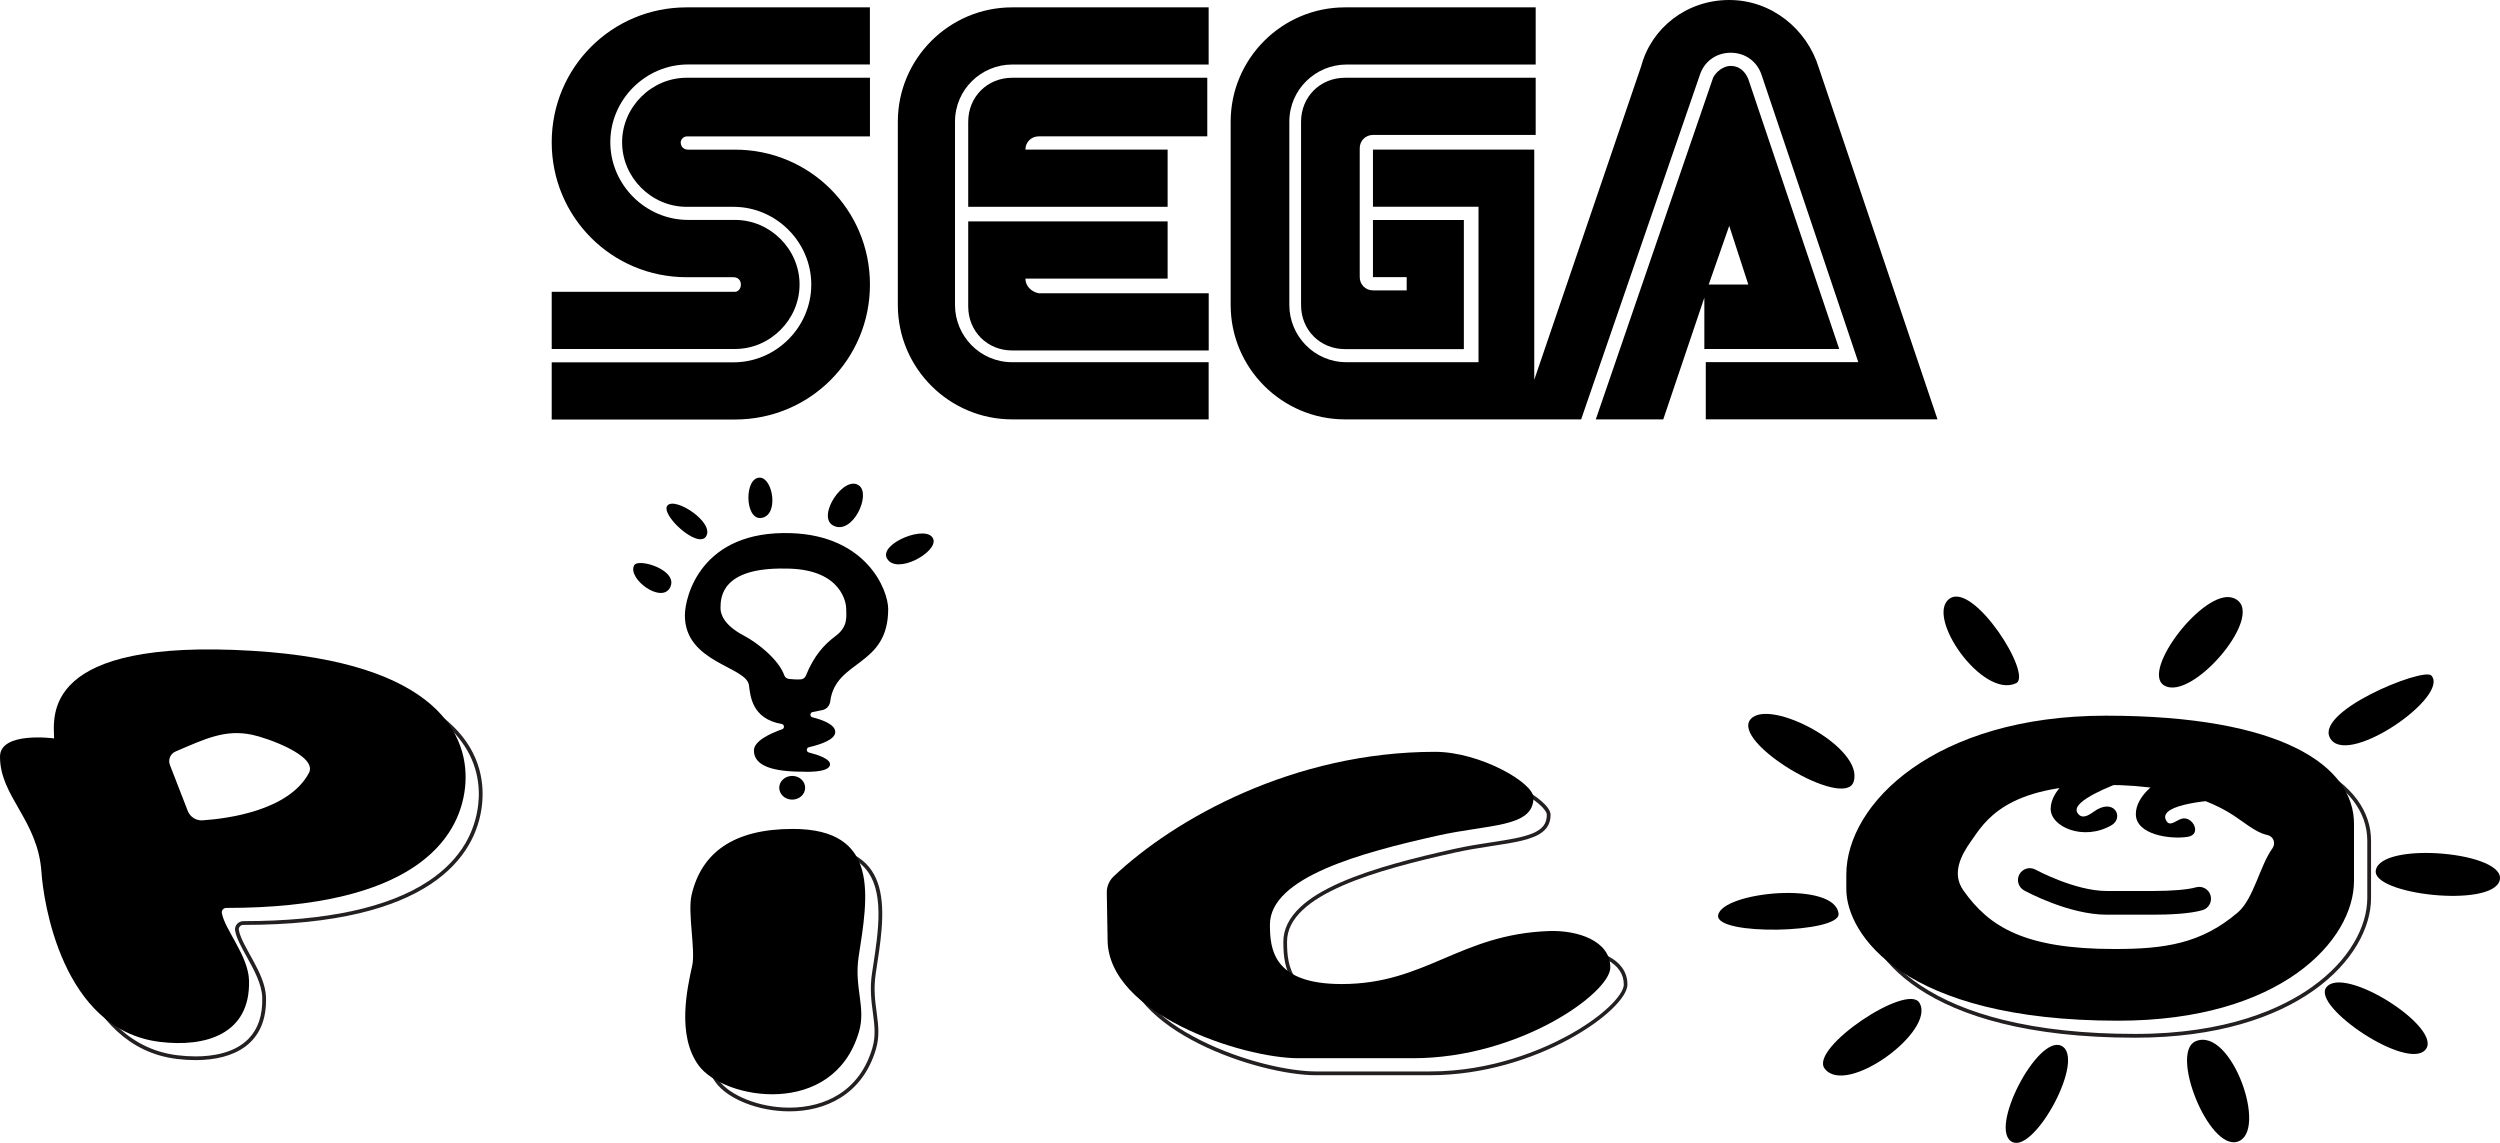 <?xml version="1.0" encoding="utf-8"?>
<!-- Generator: Adobe Illustrator 26.0.3, SVG Export Plug-In . SVG Version: 6.00 Build 0)  -->
<svg version="1.1" id="Layer_1" xmlns="http://www.w3.org/2000/svg" xmlns:xlink="http://www.w3.org/1999/xlink" x="0px" y="0px"
	 viewBox="0 0 3839 1755.1" style="enable-background:new 0 0 3839 1755.1;" xml:space="preserve">
<style type="text/css">
	.st0{fill:none;stroke:#DBDFDF;stroke-width:2.558;stroke-miterlimit:10;}
	.st1{fill:#231F20;}
	.st2{fill:none;stroke:#231F20;stroke-width:5.797;stroke-miterlimit:10;}
	.st3{fill:#FFFFFF;}
	.st4{fill:none;stroke:#221F1F;stroke-width:2.18;stroke-miterlimit:10;}
	.st5{fill:none;stroke:#221F1F;stroke-width:2.233;stroke-miterlimit:10;}
</style>
<g>
	<g>
		<path d="M1167.3,733.5c-24.6-1.4-24,65.1,1.5,61.9C1196.5,791.8,1187.1,734.6,1167.3,733.5z"/>
		<path d="M1025.1,776.1c-12.2,13.3,46.1,67.3,59,47.8C1098.1,802.7,1037.3,762.8,1025.1,776.1z"/>
		<path d="M973.9,868c-11.1,20.2,41.2,59.3,54.8,34.7C1043.5,875.8,980.3,856.4,973.9,868z"/>
		<path d="M1319.3,745.7c-23-17.6-66.5,47.8-39.5,61.5C1309.1,822,1337.9,759.9,1319.3,745.7z"/>
		<path d="M1433.3,828.3c-7.7-24.6-84.6,6.1-71.2,29.4C1376.7,883.1,1439.5,848.1,1433.3,828.3z"/>
		<g>
			<path class="st1" d="M3260,1130.9c65,0,123.2,4.5,173,13.4c46.2,8.2,85.4,20.3,116.7,35.8c55.9,27.8,85.5,66.2,85.5,111v87.8
				c0,22.3-7.1,46.1-20.6,68.9c-14.8,25.1-36.4,47.9-64.2,67.7c-46.1,32.9-130.7,72.2-271.7,72.2c-77,0-145.4-7.3-203.5-21.8
				c-50-12.4-92.4-30.2-126.1-52.7c-28.2-18.8-49.8-40.5-64.1-64.4c-11.5-19.2-17.8-39.5-17.8-57.3v-22.3c0-26.5,8.5-54.6,24.6-81.3
				c17.2-28.6,42.2-54.5,74-77c34.7-24.6,76.1-43.9,123-57.4C3140.6,1138.5,3198.2,1130.9,3260,1130.9 M3094.3,1506.3h328.6
				c78.5,0,142.4-63.9,142.4-142.4v-61.2c0-78.5-63.9-142.4-142.4-142.4h-328.6c-78.5,0-142.4,63.9-142.4,142.4v61.2
				C2951.9,1442.4,3015.8,1506.3,3094.3,1506.3 M3260,1125.1c-261.9,0-398.6,134.7-398.6,244.1v22.3c0,68.1,86.2,202,417.3,202
				c250.5,0,362.3-123.8,362.3-214.6v-87.8C3640.9,1202.6,3531.3,1125.1,3260,1125.1L3260,1125.1z M3094.3,1500.5
				c-75.4,0-136.6-61.2-136.6-136.6v-61.2c0-75.4,61.2-136.6,136.6-136.6h328.6c75.4,0,136.6,61.2,136.6,136.6v61.2
				c0,75.4-61.2,136.6-136.6,136.6H3094.3L3094.3,1500.5z"/>
		</g>
		<g>
			<path d="M2993.9,919.2c-38.5,26.8,50.2,154.2,101.9,130C3122.1,1036.9,3031.1,893.4,2993.9,919.2z"/>
			<path d="M3428.6,918c-43.9-14.6-141.2,111.9-105.7,134.3C3366.3,1079.7,3486.1,937.2,3428.6,918z"/>
			<path d="M3733.5,1037.3c-12-13.1-187.1,57.6-153.4,99.1C3610.9,1174.4,3762.1,1068.5,3733.5,1037.3z"/>
			<path d="M3838.4,1352.3c13-43.7-181.9-61.3-190.1-15.9C3641.6,1373.6,3825.8,1394.6,3838.4,1352.3z"/>
			<path d="M3724.3,1612.2c29.3-32.9-126.4-132.2-152.3-95.6C3550.9,1546.5,3695.9,1644.1,3724.3,1612.2z"/>
			<path d="M2688.3,1104.3c29.2-33.3,175.9,44,158,96.5C2831.7,1243.5,2657.1,1139.9,2688.3,1104.3z"/>
			<path d="M2947.4,1539.8c26.2,43-113,145.2-145.6,100.9C2778.7,1609.2,2928.6,1509,2947.4,1539.8z"/>
			<path d="M3165.3,1605.9c38.7,18.3-40.3,164.5-75.1,147.8C3052.3,1735.5,3128.8,1588.6,3165.3,1605.9z"/>
			<path d="M3371.7,1598.9c54.9-23.1,112.5,140.2,63.8,154.4C3391.5,1766.1,3331.4,1615.8,3371.7,1598.9z"/>
			<path d="M2638.4,1405.3c6.3-36.1,179.9-53.1,184.9-2.1C2826.3,1433.1,2632.8,1437.6,2638.4,1405.3z"/>
			<path d="M3253.2,1202.4c-0.8,1-74.2,26.7-63.3,45.4c6.3,10.9,16.7,4.8,25-1.2c31.5-23,47.6,9,27.4,20.7
				c-42.8,24.7-93.8,2.5-93.3-25.7c0.6-28.5,34.1-50,34.1-50"/>
			<path d="M3406.1,1228c-0.8,1-93.3,5.4-80,31.5c5.7,11.2,14.4,0.6,24.2-2.3c16.7-4.8,31.9,24.5,8.8,27.9
				c-27.2,4.1-79.3-3.4-79.3-35c0-28.5,34.1-50,34.1-50"/>
			<g>
				<path d="M3305.9,1404.6h-70.7c-58.5,0-124.2-35.7-127-37.3c-8.8-4.8-12-15.9-7.2-24.7c4.8-8.8,15.9-12,24.7-7.2l0,0
					c0.6,0.3,60.4,32.8,109.5,32.8h70.7c29.5,0,54.1-2.1,66-5.6c9.7-2.8,19.8,2.7,22.6,12.4c2.8,9.7-2.7,19.8-12.3,22.6
					C3362.3,1403.4,3329.7,1404.6,3305.9,1404.6z"/>
			</g>
			<path d="M3489.6,1302.6c-19.8,27.6-28.8,77.6-53.2,98.5c-56.3,48.2-112.5,56.2-189.4,56.2c-138.2,0-192.6-34-232.1-90.1
				c-18.6-26.4-2.9-54.7,11.9-75.6c21.2-29.9,52-86.3,207.2-86.3c126.9,0,184,38.1,205.8,53.7c19.1,13.7,29.8,20.6,42.1,23.3
				C3491.1,1284.3,3495.1,1294.9,3489.6,1302.6z M3233.8,1099c-261.9,0-398.6,134.7-398.6,244.1v22.3c0,68.1,86.2,202,417.3,202
				c250.5,0,362.3-123.8,362.3-214.6V1265C3614.8,1176.5,3505.2,1099,3233.8,1099z"/>
		</g>
		<g>
			<path class="st1" d="M346.4,1029.2c20.9,0,43.5,0.7,67.1,2.2c76.7,4.7,141.1,16.7,191.4,35.8c42.8,16.3,75.7,37.8,97.7,63.9
				c31.6,37.5,34.8,77.3,31.8,104.1c-2.4,21.4-9.1,41.7-19.9,60.1c-13,22.1-32.1,41.6-56.6,57.8c-61.6,40.8-157.1,61.4-283.8,61.4
				l-0.5,0c-3.8,0-7.3,1.7-9.8,4.6c-2.4,2.9-3.4,6.6-2.7,10.3c2.1,11.4,9.6,25,17.6,39.4c11,19.8,23.4,42.2,24,63
				c0.8,26.9-6.3,48.1-20.9,63.2c-21.8,22.5-56.3,27.2-81.4,27.2c-9,0-18.5-0.6-28.2-1.8c-33.6-4.1-63.3-17.9-88.5-41
				c-21-19.2-38.9-45.1-53.3-76.8c-29.2-64-34.3-129.9-34.8-137.2c-2.9-43.2-20.6-74.1-36.3-101.5c-14.7-25.6-27.4-47.7-27.4-75.8
				c0-8.6,5.3-14.7,16.1-18.8c8.8-3.3,21.3-5,36.1-5c13.4,0,24.2,1.4,24.3,1.5l6.7,0.9l-0.2-6.8c0-1.5-0.1-3.1-0.2-4.8
				c-0.7-17.5-1.9-46.8,23.2-73C171.8,1047,241.9,1029.2,346.4,1029.2 M234.9,1313.6h5.8h264.1h5.8v-5.8v-218.2v-5.8h-5.8H240.7
				h-5.8v5.8v218.2V1313.6 M346.4,1023.4c-254.2,0-237.9,105.1-237.2,136.7c0,0-11.1-1.5-25.1-1.5c-24.5,0-58,4.6-58,29.6
				c0,61.5,58.3,96.9,63.7,177.6c2.8,42.6,30.7,241.8,181.7,260.3c9.7,1.2,19.4,1.8,28.9,1.8c59.1,0,110.2-24.8,108.1-96.4
				c-1.1-37.6-37.1-77.7-41.7-103.2c-0.8-4.2,2.5-8,6.8-8c0,0,0,0,0,0c0.2,0,0.4,0,0.5,0c286,0,357.3-104.9,366.1-184.5
				c8.7-78.9-40.4-192.9-326.3-210.3C389.5,1024.1,367.1,1023.4,346.4,1023.4L346.4,1023.4z M240.7,1307.8v-218.2h264.1v218.2H240.7
				L240.7,1307.8z"/>
		</g>
		<g>
			<path class="st1" d="M1243.6,1304.9c40.8,0,68.7,9.5,85.5,29.1c13,15.2,19.5,37,19.9,66.8c0.3,27.1-4.3,57.1-8.8,86.2
				c-0.4,2.4-0.7,4.7-1.1,7.1c-3.7,24-1,43.7,1.3,61.1c2.5,19,4.7,35.5-0.9,54.4c-9.3,31.4-26.6,55.3-51.3,70.9
				c-21.1,13.4-47.4,20.4-76.1,20.4c-22.4,0-45.7-4.4-65.8-12.5c-19.3-7.7-34.4-18.2-42.7-29.6c-13.5-18.7-20-44.3-19.3-76.1
				c0.6-27.2,6.4-53.5,10.2-70.8l0.4-1.9c2.7-12.3,1.1-31.5-0.6-51.8c-1.7-21.1-3.5-43-0.4-56.3c7.3-31.4,23-55.5,46.7-71.5
				C1165.5,1313.5,1200.2,1304.9,1243.6,1304.9 M1243.6,1299.1c-91.3,0-140.4,36.7-155.4,101.4c-6.3,27.2,6.2,84.3,1,108.2
				c-7.6,34.8-24.1,106.9,9.7,153.4c18.1,25,64.7,44.5,113.2,44.5c54.9,0,112.1-25,133-95.5c11.4-38.5-7.7-67.9-0.3-116.2
				C1358.8,1403.6,1378.6,1299.1,1243.6,1299.1L1243.6,1299.1z"/>
		</g>
		<g>
			<path class="st1" d="M2230,1186.4c29.5,0,66.3,9.7,98.5,25.9c30.4,15.3,46.8,31.4,46.8,38.9c0,13.5-6.5,22-21.6,28.4
				c-15.2,6.4-37.2,9.8-62.6,13.7c-17.8,2.7-38.1,5.8-58.9,10.5c-57.2,12.8-122.5,28.9-173,51c-27.6,12.1-48.2,24.7-62.8,38.6
				c-17,16.1-25.7,33.8-25.7,52.7c0,21.9,2,44.6,16.9,63.3c18,22.7,50.4,33.7,99.1,33.7c66.3,0,111.5-19.3,159.4-39.7
				c45.3-19.3,92.2-39.3,159.5-41.7c1.8-0.1,3.6-0.1,5.4-0.1c21.5,0,42.2,4.5,57,12.4c16.9,9.1,25.5,21.8,25.5,37.9
				c0,7.8-8.4,20.6-22.6,34c-16.2,15.4-38.6,31-64.6,45.1c-37.5,20.3-114.7,54.3-210.1,54.3h-175.6c-39.3,0-111.3-14.9-176.7-47.7
				c-33.4-16.7-59.9-35.6-78.8-56.1c-21.3-23.1-32.1-47.6-32.1-72.8v-0.1l0-0.1l-1.3-72c-0.1-7.7,3-15.2,8.7-20.6
				c52.1-49.3,122.7-94.6,198.8-127.7c44.3-19.3,90.3-34.3,136.5-44.7C2126.8,1192.2,2178.8,1186.4,2230,1186.4 M2230,1180.6
				c-217.2,0-400.1,102.8-493.6,191.3c-6.9,6.5-10.7,15.5-10.5,24.9l1.3,72c0,114.3,206.3,182.3,293.3,182.3H2196
				c163.5,0,303.1-100.3,303.1-139.3c0-39.8-46.8-56.1-88.3-56.1c-1.9,0-3.7,0-5.6,0.1c-137.7,4.9-189.2,81.4-318.7,81.4
				c-105.2,0-110.1-53.6-110.1-91.2c0-73,141.1-110.7,257-136.6c79.6-17.8,147.7-12.2,147.7-58.3
				C2381.1,1227.7,2298.2,1180.6,2230,1180.6L2230,1180.6z"/>
		</g>
		<path d="M387.7,999.4C63.4,979.7,82.3,1099.8,83.1,1133.9c0,0-83.1-11.3-83.1,28.1c0,61.5,58.3,96.9,63.7,177.6
			c2.8,42.6,30.7,241.8,181.7,260.3c70.2,8.6,139.4-11.5,137-94.5c-1.1-37.6-37.1-77.7-41.7-103.2c-0.8-4.2,2.5-8,6.8-8
			c286.5,0.1,357.8-104.9,366.6-184.5C722.7,1130.9,673.6,1016.8,387.7,999.4z M474.3,1187.1c-30.9,57.7-124.6,70-163.2,72.6
			c-10,0.7-19.2-5.2-22.8-14.5l-27.4-70.6c-3.1-8.1,0.7-17.2,8.7-20.6c46.7-20.1,76.6-34.3,117.6-25.7
			C409.5,1132.9,488.6,1160.6,474.3,1187.1z"/>
		<path d="M1318.6,1468.7c14.1-91.3,33.8-195.8-101.2-195.8c-91.3,0-140.4,36.7-155.4,101.4c-6.3,27.2,6.2,84.3,1,108.2
			c-7.6,34.8-24.1,106.9,9.7,153.4c38.6,53.2,206.8,81.7,246.2-51C1330.3,1546.5,1311.2,1517.1,1318.6,1468.7z"/>
		<path d="M1699.6,1370.7c-0.2-9.4,3.7-18.4,10.5-24.9c93.5-88.4,276.4-191.3,493.6-191.3c68.2,0,151.1,47.1,151.1,70.5
			c0,46.1-68.1,40.4-147.7,58.3c-115.9,25.9-257,63.6-257,136.6c0,37.6,4.9,91.2,110.1,91.2c129.4,0,181-76.5,318.7-81.4
			c42.8-1.5,93.9,14.4,93.9,56c0,39-139.6,139.3-303.1,139.3l-175.6,0c-87,0-293.3-68-293.3-182.3L1699.6,1370.7z"/>
		<path d="M1214.8,818.7c-138.6-4.7-163.1,97.6-163.1,126.4c0,72.7,94.4,78.1,98.4,107.1c2.2,16,4,51.4,50.3,59.6
			c4.2,0.7,4.7,6.6,0.7,8c-18.7,6.6-43.4,18.1-43.4,32.7c0,23.5,28.8,32.5,74.9,32.5c0,0,42,2.6,42-11.4c0-8.1-17.6-14.3-32.5-18.1
			c-4.3-1.1-4.2-7.1,0.1-8.1c17.7-4.1,40.4-11.6,40.4-23.4c0-11.4-19.2-18.5-35-22.5c-4.3-1.1-4.1-7.2,0.2-8.1l15-3
			c6.5-1.3,11.3-6.8,12.1-13.4c8.3-64.5,89-52.4,89-141.8C1363.9,906.5,1331.2,822.6,1214.8,818.7z M1283.1,976.7
			c-17.1,12.7-33.2,29.9-45.6,60.9c-1.3,3.1-4.2,5.3-7.5,5.6c-5.8,0.5-13.3-0.1-18.4-0.6c-3.2-0.4-6.1-2.4-7.2-5.4
			c-8.2-23.6-39.8-49.4-62.2-61.2c-30.7-16.1-35.8-33-35.8-42.1c0-16.9,1.7-62.5,99.4-60.8c2.4,0,4.8,0,7.2,0.1
			c80.2,2.7,86.4,53.9,86.4,61C1299.3,945.6,1303.2,961.7,1283.1,976.7z"/>
		<ellipse cx="1216.5" cy="1209.7" rx="19.9" ry="18.2"/>
	</g>
	<g>
		<g>
			<g>
				<path d="M1128.7,448.1H847.2v87.8h281.5c54,0,99.1-45,99.1-99.1s-45-99.1-99.1-99.1h-72.1c-65.3,0-119.4-54-119.4-119.4
					s54.1-119.3,119.4-119.3h279.2V11.3h-281.4c-114.9,0-207.2,92.3-207.2,207.2s92.3,207.2,207.2,207.2h72
					c6.7,0,11.3,4.5,11.3,11.3C1137.7,443.6,1133.2,448.1,1128.7,448.1z"/>
				<path d="M1054.4,209.5h281.5v-90.1h-281.5c-54,0-99.1,45-99.1,99.1s45,99.1,99.1,99.1h72c65.3,0,119.4,54,119.4,119.4
					s-54,119.4-119.4,119.4H847.2v87.8h281.5c114.9,0,207.2-92.3,207.2-207.2s-92.3-207.2-207.2-207.2h-72.1
					c-6.7,0-11.3-4.5-11.3-11.3C1045.4,213.9,1049.9,209.5,1054.4,209.5z"/>
			</g>
			<g>
				<path d="M2065.5,119.4c-38.3,0-67.6,29.3-67.6,67.6v281.5c0,38.3,29.3,67.6,67.6,67.6h182.4V337.8h-139.6v87.8h51.8v20.3h-51.8
					c-11.3,0-20.3-9-20.3-20.3V227.5c0-11.3,9-20.3,20.3-20.3h249.9v-87.8H2065.5z"/>
				<path d="M2619.4,535.9h204.9l-139.6-414.4c-4.5-11.3-13.5-20.3-27-20.3c-11.3,0-22.5,9-27,18L2450.5,644h103.6l63.1-186.9v78.8
					H2619.4L2619.4,535.9z M2655.4,346.8l29.3,90.1h-60.8L2655.4,346.8z"/>
				<path d="M2792.8,103.6C2774.8,45,2720.8,0,2655.4,0s-119.4,42.8-135.1,101.4L2356,583.2V229.7h-247.7v87.8h162.1v238.7h-202.7
					c-49.6,0-87.8-40.5-87.8-87.8V186.9c0-49.6,40.5-87.8,87.8-87.8h290.5V11.3h-292.8c-96.8,0-175.6,78.8-175.6,175.6v281.5
					c0,96.8,78.8,175.6,175.6,175.6H2428l182.4-529.2c6.7-20.3,24.8-33.8,47.3-33.8c22.5,0,40.5,13.5,47.3,33.8l148.6,441.3h-234.2
					v87.8h355.8l0,0L2792.8,103.6z"/>
			</g>
			<g>
				<path d="M1554.3,556.2c-49.6,0-87.8-40.5-87.8-87.8V186.9c0-49.6,40.5-87.8,87.8-87.8H1856V11.3h-301.7
					c-96.8,0-175.6,78.8-175.6,175.6v281.5c0,96.8,78.8,175.6,175.6,175.6H1856v-87.8L1554.3,556.2L1554.3,556.2z"/>
				<path d="M1574.6,427.8H1793V340h-306.2v130.6c0,38.3,29.3,67.6,67.6,67.6h301.7v-87.9h-261.2
					C1583.6,448.1,1574.6,439.1,1574.6,427.8z"/>
				<path d="M1793,229.7h-218.4c0-11.3,9-20.3,20.3-20.3h259v-90h-299.5c-38.3,0-67.6,29.3-67.6,67.6v130.6H1793
					C1793,317.5,1793,229.7,1793,229.7z"/>
			</g>
		</g>
	</g>
</g>
</svg>
